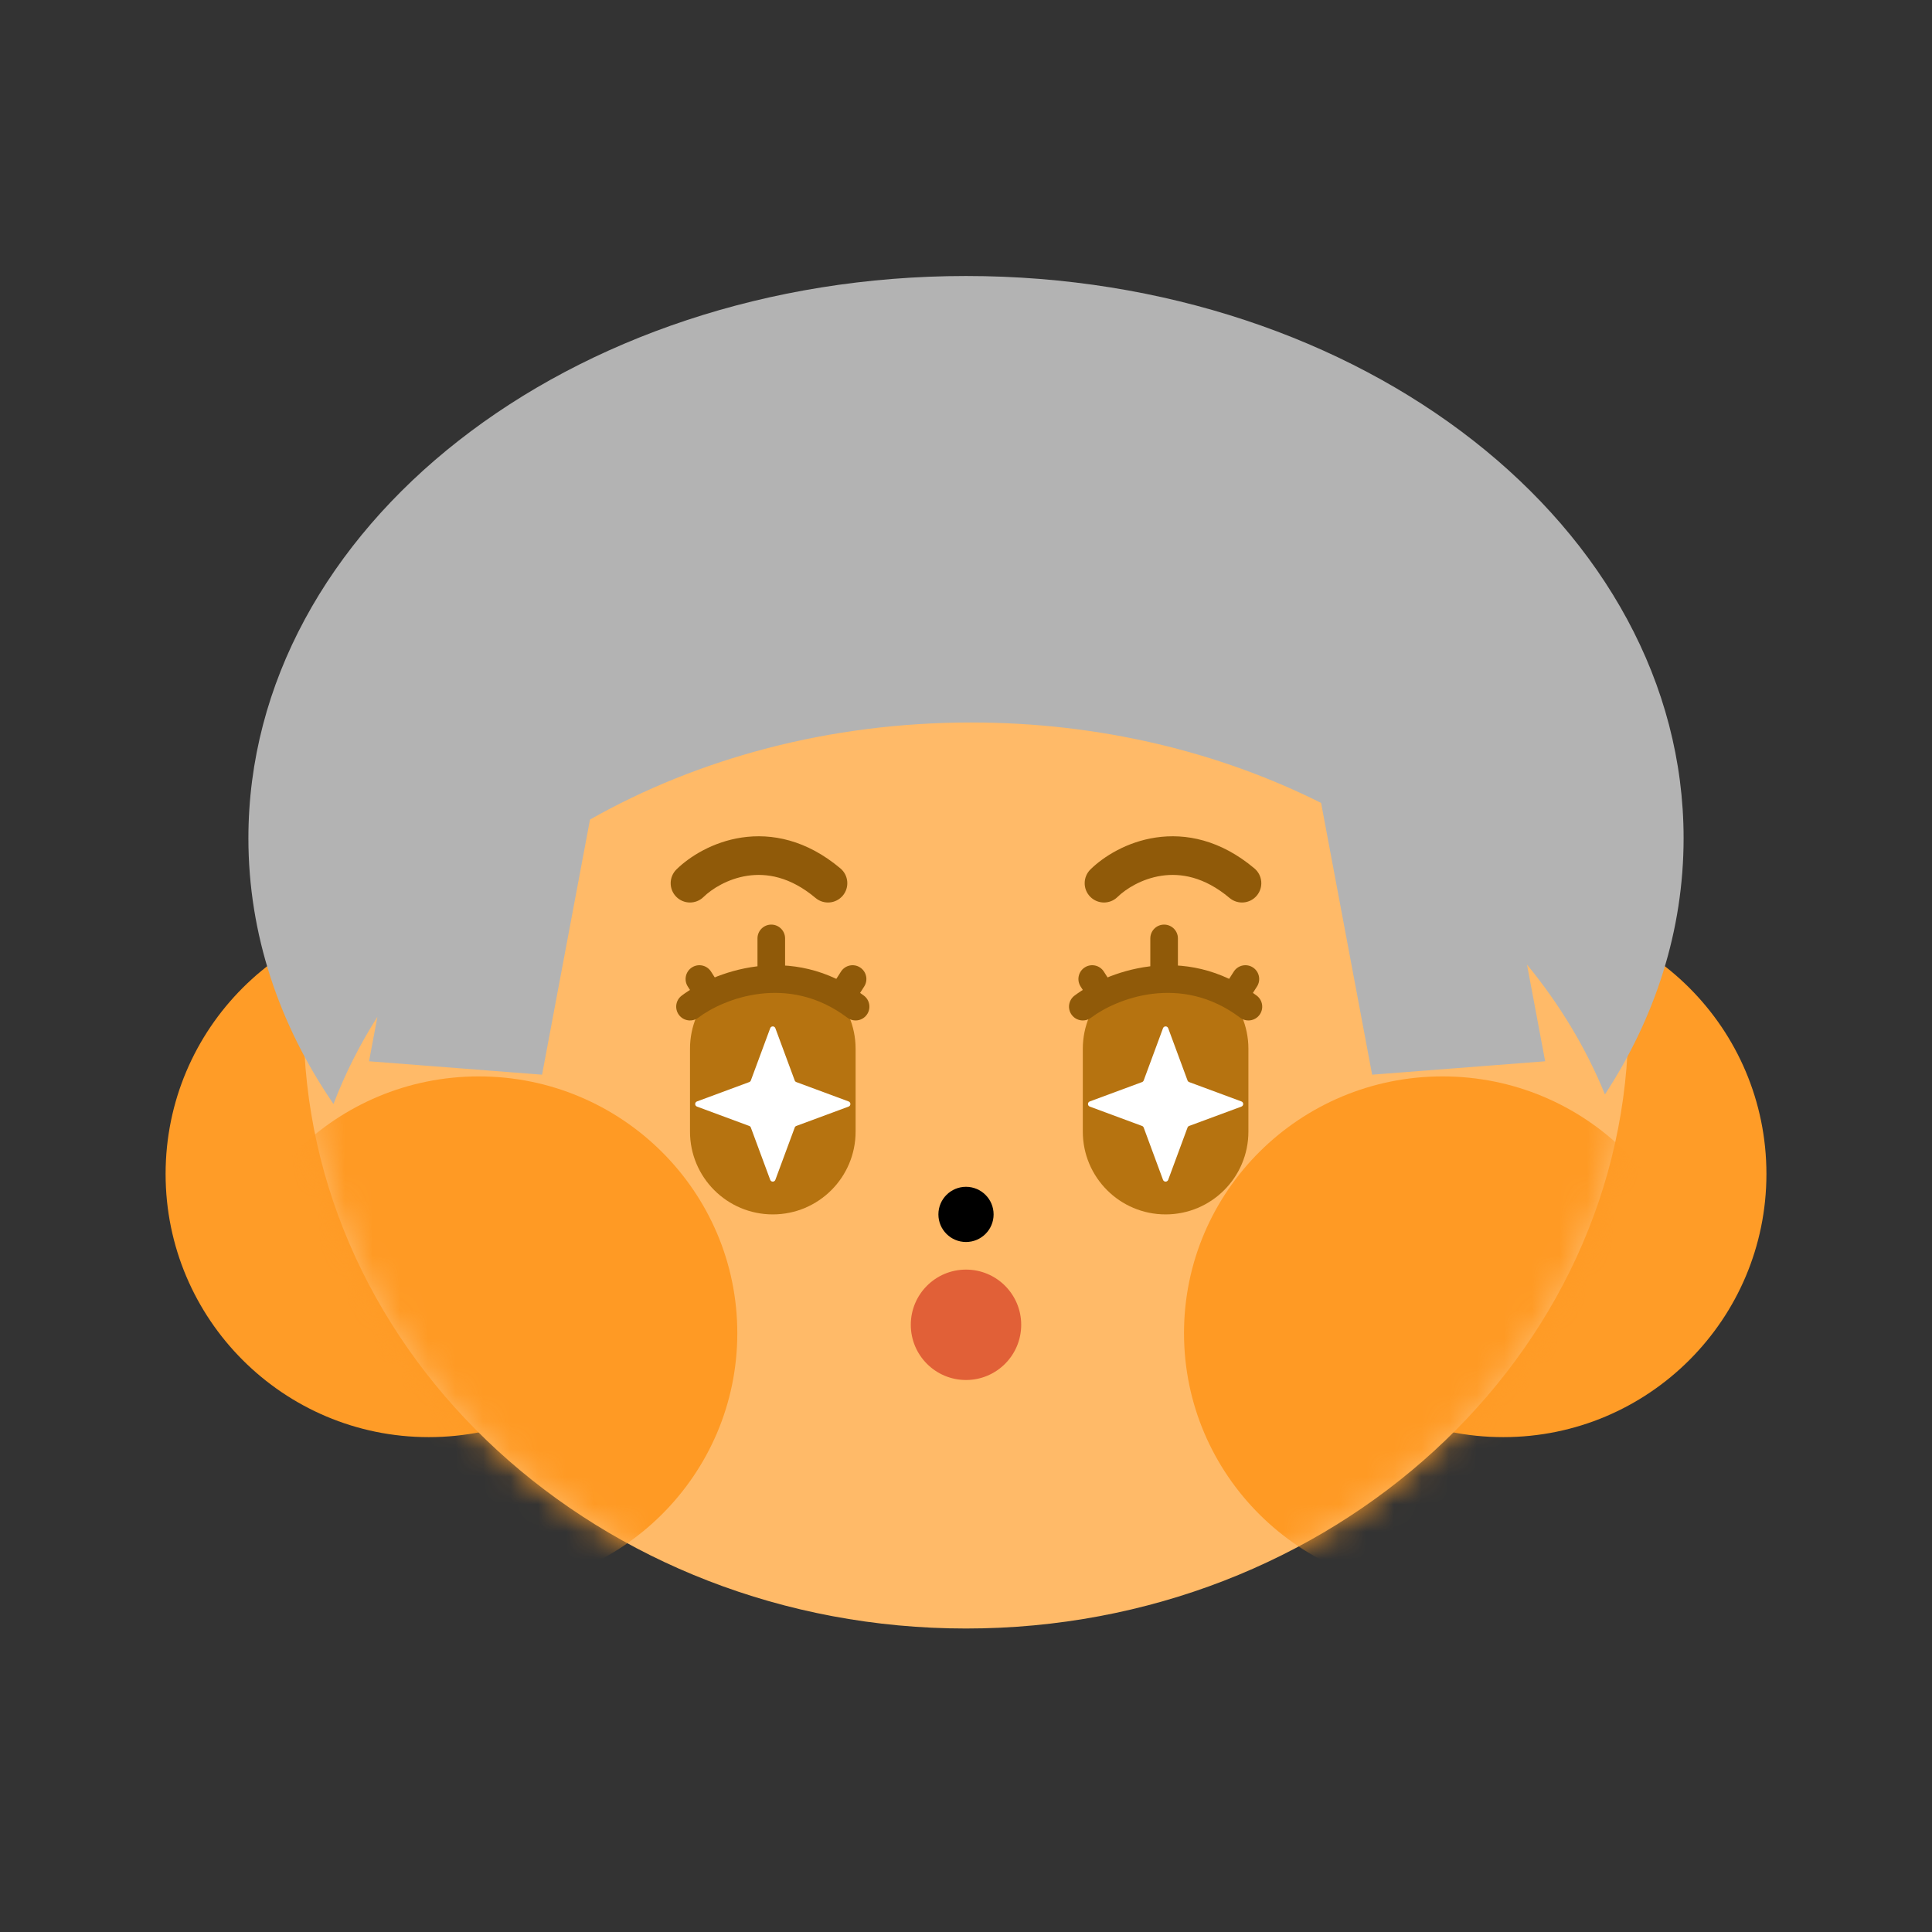 <svg width="70" height="70" viewBox="0 0 70 70" fill="none" xmlns="http://www.w3.org/2000/svg">
<rect x="0" y="0" width="70" height="70" fill="#333333" stroke="none"/>
<path d="M25.07 42.535C25.07 47.801 20.801 52.07 15.535 52.07C10.269 52.07 6 47.801 6 42.535C6 37.269 10.269 33 15.535 33C20.801 33 25.07 37.269 25.07 42.535Z" fill="#FF9C27"/>
<path d="M64.001 42.535C64.001 47.801 59.733 52.07 54.467 52.07C49.201 52.07 44.932 47.801 44.932 42.535C44.932 37.269 49.201 33 54.467 33C59.733 33 64.001 37.269 64.001 42.535Z" fill="#FF9C27"/>
<path d="M59 37.004C59 49.154 48.255 59.004 35 59.004C21.745 59.004 11 49.154 11 37.004C11 24.854 21.745 15.004 35 15.004C48.255 15.004 59 24.854 59 37.004Z" fill="#FFBA68"/>
<mask id="mask0_35_2868" style="mask-type:alpha" maskUnits="userSpaceOnUse" x="11" y="15" width="48" height="44">
<path d="M59 37C59 49.15 48.255 59 35 59C21.745 59 11 49.15 11 37C11 24.85 21.745 15 35 15C48.255 15 59 24.85 59 37Z" fill="#FFAB49"/>
</mask>
<g mask="url(#mask0_35_2868)">
<path d="M26.714 48.302C26.714 53.44 22.52 57.605 17.347 57.605C12.173 57.605 7.979 53.44 7.979 48.302C7.979 43.165 12.173 39 17.347 39C22.52 39 26.714 43.165 26.714 48.302Z" fill="#FF9A24"/>
<path d="M61.634 48.302C61.634 53.44 57.44 57.605 52.267 57.605C47.093 57.605 42.899 53.44 42.899 48.302C42.899 43.165 47.093 39 52.267 39C57.44 39 61.634 43.165 61.634 48.302Z" fill="#FF9A24"/>
</g>
<path d="M36 44C36 44.552 35.552 45 35 45C34.448 45 34 44.552 34 44C34 43.448 34.448 43 35 43C35.552 43 36 43.448 36 44Z" fill="black"/>
<path d="M37 48C37 49.105 36.105 50 35 50C33.895 50 33 49.105 33 48C33 46.895 33.895 46 35 46C36.105 46 37 46.895 37 48Z" fill="#E16037"/>
<path fill-rule="evenodd" clip-rule="evenodd" d="M27.945 33.5C28.221 33.5 28.445 33.724 28.445 34V35.4C28.445 35.676 28.221 35.9 27.945 35.9C27.669 35.9 27.445 35.676 27.445 35.4V34C27.445 33.724 27.669 33.5 27.945 33.5Z" fill="#905A09"/>
<path fill-rule="evenodd" clip-rule="evenodd" d="M31.16 35.051C31.393 35.2 31.461 35.509 31.312 35.742L30.514 36.989C30.365 37.222 30.056 37.29 29.823 37.141C29.591 36.992 29.523 36.683 29.672 36.45L30.47 35.203C30.619 34.97 30.928 34.902 31.16 35.051Z" fill="#905A09"/>
<path fill-rule="evenodd" clip-rule="evenodd" d="M25.071 35.051C24.838 35.2 24.771 35.509 24.919 35.742L25.718 36.989C25.866 37.222 26.175 37.29 26.408 37.141C26.641 36.992 26.709 36.683 26.56 36.45L25.762 35.203C25.613 34.97 25.304 34.902 25.071 35.051Z" fill="#905A09"/>
<path d="M25 38C25 36.343 26.343 35 28 35C29.657 35 31 36.343 31 38V41C31 42.657 29.657 44 28 44C26.343 44 25 42.657 25 41V38Z" fill="#B67310"/>
<path d="M27.906 37.254C27.938 37.167 28.061 37.167 28.093 37.254L28.794 39.147C28.804 39.174 28.825 39.196 28.853 39.206L30.746 39.907C30.833 39.939 30.833 40.062 30.746 40.094L28.853 40.795C28.825 40.805 28.804 40.826 28.794 40.854L28.093 42.747C28.061 42.834 27.938 42.834 27.906 42.747L27.205 40.854C27.195 40.826 27.173 40.805 27.146 40.795L25.253 40.094C25.166 40.062 25.166 39.939 25.253 39.907L27.146 39.206C27.173 39.196 27.195 39.174 27.205 39.147L27.906 37.254Z" fill="white"/>
<path fill-rule="evenodd" clip-rule="evenodd" d="M30.699 36.872C28.552 35.252 26.211 36.185 25.301 36.872C25.081 37.038 24.767 36.995 24.601 36.774C24.435 36.554 24.478 36.24 24.699 36.074C25.789 35.251 28.648 34.072 31.301 36.074C31.522 36.24 31.566 36.554 31.399 36.774C31.233 36.995 30.919 37.038 30.699 36.872Z" fill="#905A09"/>
<path fill-rule="evenodd" clip-rule="evenodd" d="M42.178 33.5C42.454 33.5 42.678 33.724 42.678 34V35.4C42.678 35.676 42.454 35.9 42.178 35.9C41.902 35.9 41.678 35.676 41.678 35.4V34C41.678 33.724 41.902 33.5 42.178 33.5Z" fill="#905A09"/>
<path fill-rule="evenodd" clip-rule="evenodd" d="M45.393 35.051C45.625 35.2 45.693 35.509 45.544 35.742L44.746 36.989C44.597 37.222 44.288 37.29 44.056 37.141C43.823 36.992 43.755 36.683 43.904 36.45L44.702 35.203C44.851 34.97 45.16 34.902 45.393 35.051Z" fill="#905A09"/>
<path fill-rule="evenodd" clip-rule="evenodd" d="M39.303 35.051C39.071 35.2 39.003 35.509 39.152 35.742L39.95 36.989C40.099 37.222 40.408 37.29 40.641 37.141C40.873 36.992 40.941 36.683 40.792 36.45L39.994 35.203C39.845 34.97 39.536 34.902 39.303 35.051Z" fill="#905A09"/>
<path d="M39.232 38C39.232 36.343 40.576 35 42.232 35C43.889 35 45.232 36.343 45.232 38V41C45.232 42.657 43.889 44 42.232 44C40.576 44 39.232 42.657 39.232 41V38Z" fill="#B67310"/>
<path d="M42.138 37.254C42.17 37.167 42.293 37.167 42.326 37.254L43.026 39.147C43.036 39.174 43.058 39.196 43.085 39.206L44.978 39.907C45.065 39.939 45.065 40.062 44.978 40.094L43.085 40.795C43.058 40.805 43.036 40.826 43.026 40.854L42.326 42.747C42.293 42.834 42.17 42.834 42.138 42.747L41.438 40.854C41.427 40.826 41.406 40.805 41.378 40.795L39.485 40.094C39.398 40.062 39.398 39.939 39.485 39.907L41.378 39.206C41.406 39.196 41.427 39.174 41.438 39.147L42.138 37.254Z" fill="white"/>
<path fill-rule="evenodd" clip-rule="evenodd" d="M44.931 36.872C42.784 35.252 40.443 36.185 39.534 36.872C39.313 37.038 39 36.995 38.833 36.774C38.667 36.554 38.711 36.24 38.931 36.074C40.022 35.251 42.881 34.072 45.534 36.074C45.754 36.24 45.798 36.554 45.632 36.774C45.465 36.995 45.152 37.038 44.931 36.872Z" fill="#905A09"/>
<path fill-rule="evenodd" clip-rule="evenodd" d="M27.084 31.73C26.366 31.837 25.785 32.21 25.49 32.499C25.214 32.77 24.771 32.766 24.5 32.49C24.229 32.214 24.234 31.771 24.51 31.5C24.984 31.035 25.826 30.502 26.877 30.345C27.96 30.184 29.22 30.429 30.45 31.464C30.746 31.713 30.784 32.154 30.536 32.45C30.287 32.746 29.845 32.784 29.549 32.535C28.626 31.759 27.77 31.628 27.084 31.73Z" fill="#905A09"/>
<path fill-rule="evenodd" clip-rule="evenodd" d="M42.084 31.73C41.366 31.837 40.785 32.21 40.49 32.499C40.214 32.77 39.771 32.766 39.5 32.49C39.229 32.214 39.234 31.771 39.51 31.5C39.984 31.035 40.826 30.502 41.877 30.345C42.96 30.184 44.219 30.429 45.45 31.464C45.746 31.713 45.784 32.154 45.536 32.45C45.287 32.746 44.845 32.784 44.549 32.535C43.626 31.759 42.77 31.628 42.084 31.73Z" fill="#905A09"/>
<path fill-rule="evenodd" clip-rule="evenodd" d="M61 30.37C61 33.713 59.972 36.868 58.15 39.652C57.466 37.972 56.511 36.393 55.326 34.948L55.984 38.452L49.715 38.938L47.866 29.092C44.179 27.243 39.835 26.177 35.185 26.177C30.052 26.177 25.292 27.477 21.377 29.694L19.64 38.938L13.371 38.452L13.674 36.841C13.036 37.847 12.502 38.903 12.083 40C10.116 37.133 9 33.853 9 30.37C9 19.12 20.641 10 35 10C49.359 10 61 19.12 61 30.37Z" fill="#B3B3B3"/>
</svg>
